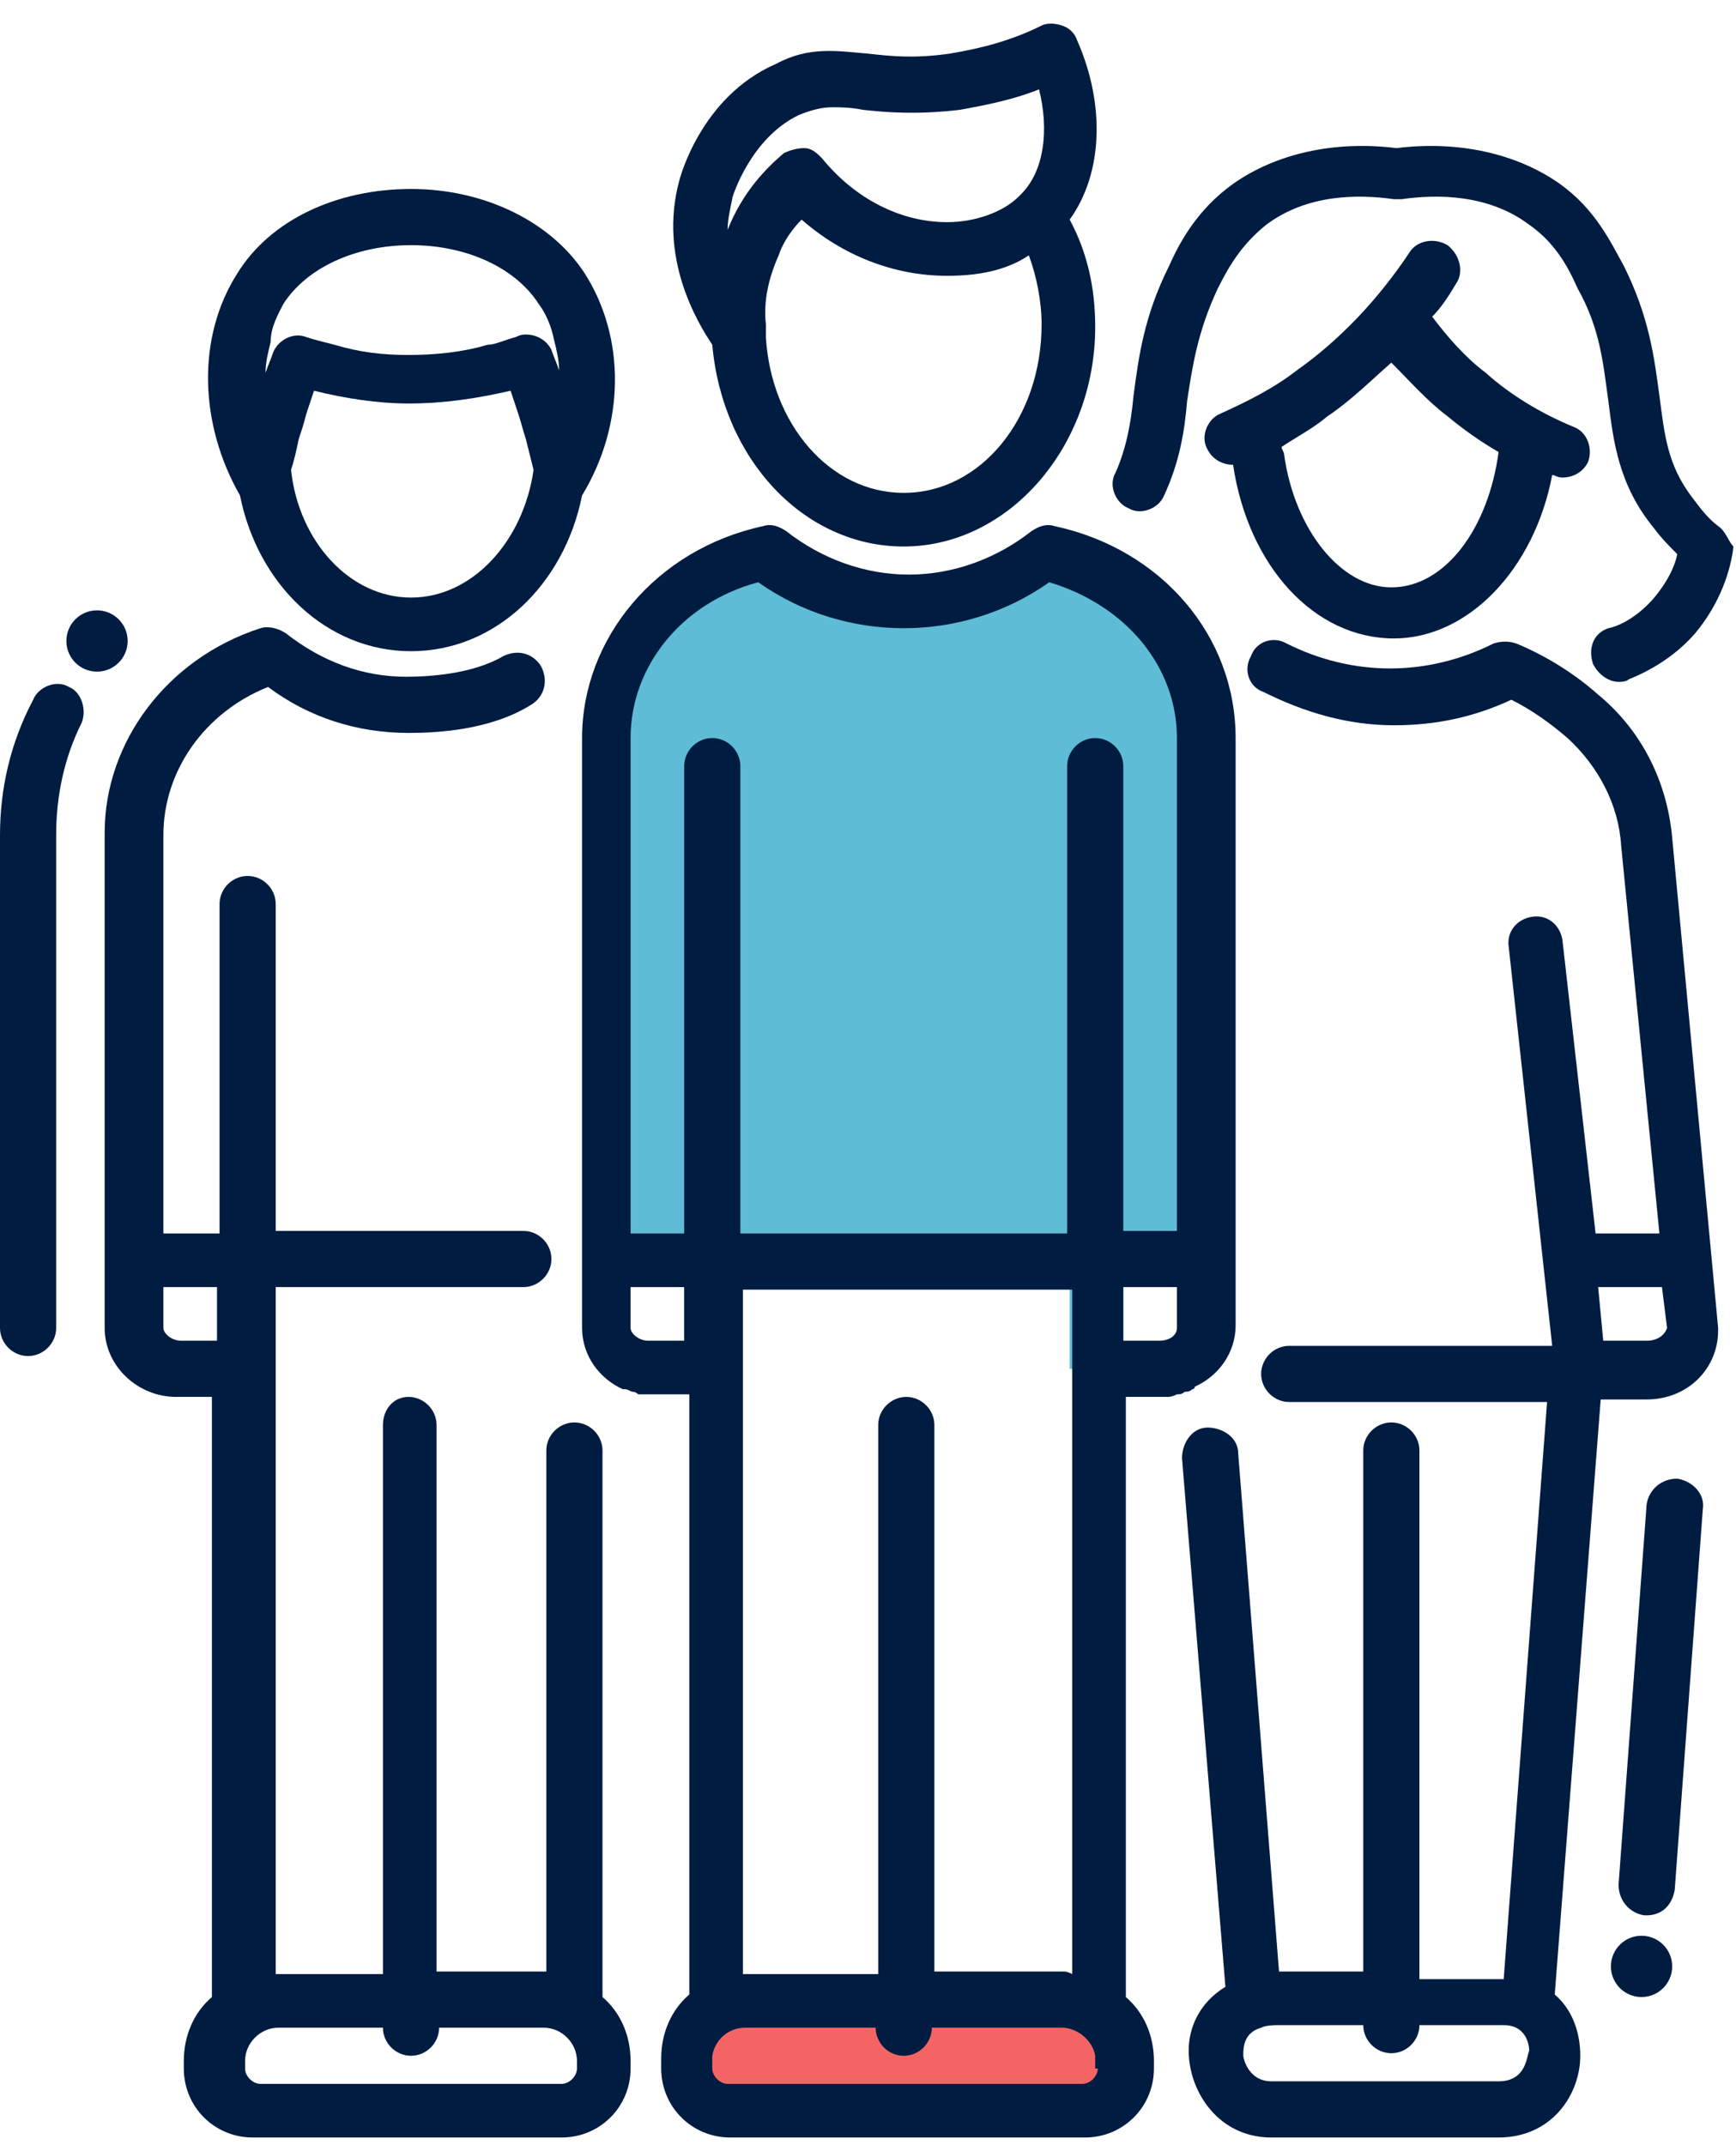 <svg width="68" height="84" viewBox="0 0 68 84" fill="none" xmlns="http://www.w3.org/2000/svg">
<path d="M40.9 21.6C39.3 22.8 37.4 23.5 35.4 23.5C33.4 23.5 31.5 22.8 29.9 21.6C26.3 22.4 23.6 25.4 23.6 28.9V50.4H26.8V53.6H29V50.4H41.9V53.6H44V50.4H47.2V28.9C47.3 25.4 44.5 22.4 40.9 21.6Z" fill="#5EBCD6"/>
<path d="M41.7 78.3H29.2C27.9 78.3 26.8 79.4 26.8 80.7V81C26.8 81.9 27.5 82.7 28.5 82.7H42.4C43.3 82.7 44.1 82 44.1 81V80.7C44 79.4 43 78.3 41.7 78.3Z" fill="#F56464"/>
<path d="M23.6 78.2V56.8C23.6 56.2 23.1 55.7 22.5 55.7C21.9 55.7 21.4 56.2 21.4 56.8V77.2H21.2H17.1V55.8C17.1 55.2 16.6 54.7 16 54.7C15.4 54.7 15 55.2 15 55.8V77.3H11H10.8V50.4H20.5C21.1 50.4 21.6 49.9 21.6 49.3C21.6 48.7 21.1 48.2 20.5 48.2H10.8V35.4C10.8 34.8 10.3 34.3 9.7 34.3C9.1 34.3 8.6 34.8 8.6 35.4V48.3H6.4V32.7C6.4 30.2 8 27.9 10.5 26.9C12.1 28.1 14 28.7 16 28.7C17.1 28.7 19.2 28.6 20.8 27.6C21.3 27.3 21.5 26.7 21.2 26.1C20.9 25.6 20.3 25.4 19.7 25.7C18.5 26.4 16.8 26.5 15.9 26.5C14.2 26.5 12.6 25.9 11.2 24.8C10.9 24.6 10.5 24.5 10.2 24.6C6.5 25.8 4.1 29.1 4.1 32.6V52C4.1 53.5 5.4 54.7 6.9 54.7H8.3V78.2C7.6 78.8 7.2 79.7 7.2 80.7V81C7.2 82.5 8.4 83.7 9.9 83.7H22C23.5 83.7 24.7 82.5 24.7 81V80.7C24.7 79.7 24.3 78.8 23.6 78.2ZM7.1 52.5C6.7 52.5 6.4 52.2 6.4 52V50.4H8.5V52.5H7.1ZM22.6 81C22.6 81.3 22.3 81.6 22 81.6H10.2C9.9 81.6 9.6 81.3 9.6 81V80.7C9.6 80 10.2 79.4 10.9 79.4H15C15 80 15.5 80.5 16.1 80.5C16.7 80.5 17.2 80 17.2 79.4H21.3C22 79.4 22.6 80 22.6 80.7V81Z" fill="#001C41"/>
<path d="M9.4 19.4C10.1 22.9 12.8 25.5 16.1 25.5C19.4 25.5 22.1 22.9 22.8 19.4C24.5 16.6 24.5 13.2 22.9 10.7C21.6 8.7 19 7.4 16.1 7.4C13.2 7.4 10.6 8.6 9.3 10.7C7.7 13.2 7.8 16.6 9.4 19.4ZM16.1 23.4C13.7 23.4 11.7 21.2 11.4 18.4C11.5 18.1 11.6 17.7 11.7 17.2C11.8 16.9 11.9 16.6 12 16.2C12.1 15.9 12.2 15.6 12.3 15.3C13.5 15.6 14.8 15.8 16 15.8C17.4 15.8 18.7 15.6 20 15.3C20.1 15.6 20.2 15.9 20.3 16.2C20.4 16.5 20.5 16.9 20.6 17.2C20.7 17.6 20.8 18 20.9 18.4C20.5 21.2 18.5 23.4 16.1 23.4ZM11.1 11.9C12 10.5 13.9 9.6 16.1 9.6C18.3 9.6 20.2 10.5 21.1 11.9C21.4 12.3 21.6 12.8 21.7 13.3C21.8 13.7 21.9 14.1 21.9 14.5C21.8 14.2 21.7 14 21.6 13.7C21.4 13.3 21 13.1 20.6 13.1C20.5 13.1 20.4 13.1 20.2 13.2C19.8 13.3 19.4 13.5 19.1 13.5C18.1 13.8 17 13.9 16 13.9C15 13.9 14.1 13.8 13.1 13.5C12.7 13.4 12.3 13.3 12 13.2C11.5 13 10.9 13.3 10.7 13.8C10.6 14.1 10.5 14.3 10.4 14.6C10.4 14.2 10.5 13.8 10.6 13.4C10.6 12.8 10.9 12.3 11.1 11.9Z" fill="#001C41"/>
<path d="M65.5 32.8C65.3 30.6 64.3 28.6 62.6 27.2C61.7 26.4 60.6 25.7 59.4 25.2C59.1 25.1 58.8 25.1 58.5 25.2C55.9 26.5 53 26.5 50.4 25.2C49.9 24.9 49.2 25.1 49 25.7C48.7 26.2 48.9 26.9 49.5 27.1C51.1 27.9 52.8 28.4 54.6 28.4C56.2 28.4 57.7 28.1 59.2 27.4C60 27.8 60.7 28.3 61.4 28.9C62.6 30 63.4 31.5 63.5 33.1L65 48.3H62.5L61.2 36.8C61.1 36.2 60.6 35.8 60 35.9C59.4 36 59 36.5 59.1 37.1L60.8 52.7H50.5C49.9 52.7 49.4 53.2 49.4 53.8C49.4 54.4 49.9 54.9 50.5 54.9H60.6L58.9 77.5H55.6V56.8C55.6 56.2 55.1 55.7 54.5 55.7C53.9 55.7 53.4 56.2 53.4 56.8V77.2H50.1L48.5 56.9C48.5 56.3 47.9 55.9 47.3 55.9C46.7 55.9 46.3 56.5 46.3 57.1L48 77.8C47 78.4 46.4 79.5 46.6 80.8C46.8 82.2 47.9 83.7 49.8 83.7H58.7C60.8 83.7 61.9 82 61.9 80.5C61.9 79.6 61.6 78.7 60.9 78.1L62.7 54.8H64.5C66.1 54.8 67.3 53.6 67.3 52.1V52L65.5 32.8ZM58.7 81.5H49.8C48.9 81.5 48.7 80.6 48.7 80.5C48.7 80.2 48.7 79.6 49.4 79.4C49.6 79.3 49.9 79.3 50.2 79.3H53.4C53.4 79.9 53.9 80.4 54.5 80.4C55.1 80.4 55.6 79.9 55.6 79.3H58.9C59.8 79.3 59.9 80.1 59.9 80.3C59.8 80.5 59.8 81.5 58.7 81.5ZM64.5 52.5H62.8L62.6 50.4H65.1L65.3 52C65.2 52.3 64.9 52.5 64.5 52.5Z" fill="#001C41"/>
<path d="M65.7 57.9C65.1 57.9 64.6 58.3 64.5 58.9L63.4 73.8C63.4 74.4 63.8 74.9 64.4 75H64.5C65.1 75 65.5 74.6 65.6 74L66.7 59.1C66.8 58.5 66.3 58 65.7 57.9Z" fill="#001C41"/>
<path d="M35.4 21.4C39.5 21.4 42.9 17.5 42.9 12.8C42.9 11.3 42.6 9.9 41.9 8.6C43.2 6.8 43.3 4.1 42.2 1.6C42.1 1.3 41.9 1.1 41.6 1C41.3 0.9 41 0.9 40.8 1C39.6 1.6 38.4 1.9 37.2 2.1C35.8 2.3 34.9 2.2 34 2.1C32.8 2 31.7 1.8 30.4 2.5C27.4 3.8 26.6 7.1 26.6 7.1C25.8 10.1 27.3 12.6 27.9 13.5C28.3 18 31.5 21.4 35.4 21.4ZM35.4 19.3C32.5 19.3 30.2 16.6 30 13.2C30 13.2 30 13.2 30 13.1C30 13 30 12.9 30 12.9V12.7C29.9 11.8 30.1 10.9 30.5 10C30.7 9.4 31.1 8.9 31.4 8.6C33 10 35 10.8 37.1 10.8C38.3 10.8 39.4 10.6 40.3 10C40.6 10.8 40.8 11.8 40.8 12.7C40.8 16.4 38.4 19.3 35.4 19.3ZM28.7 7.7C28.7 7.7 29.4 5.4 31.3 4.5C31.8 4.3 32.2 4.2 32.6 4.2C32.9 4.2 33.3 4.2 33.8 4.3C34.7 4.4 35.9 4.5 37.6 4.3C38.7 4.1 39.7 3.9 40.7 3.5C41.1 5.1 40.9 6.7 40 7.6L39.9 7.7C39.3 8.3 38.2 8.7 37.1 8.7C35.3 8.7 33.5 7.8 32.2 6.2C32 6 31.8 5.8 31.5 5.8C31.2 5.8 30.9 5.9 30.7 6C30 6.6 29.1 7.5 28.5 9C28.5 8.6 28.6 8.2 28.7 7.7Z" fill="#001C41"/>
<path d="M46.1 54.6C46.2 54.6 46.3 54.6 46.4 54.5C46.5 54.5 46.6 54.5 46.7 54.4C46.7 54.4 46.8 54.4 46.8 54.3C47.7 53.9 48.4 53 48.4 51.9V49.2V28.9C48.4 24.9 45.5 21.5 41.3 20.6C41 20.5 40.7 20.6 40.4 20.8C39 21.9 37.3 22.5 35.6 22.5C33.9 22.5 32.2 21.9 30.8 20.8C30.5 20.6 30.2 20.5 29.9 20.6C25.7 21.5 22.8 25 22.8 28.9V49.3V52C22.8 53.1 23.5 54 24.4 54.4H24.5C24.6 54.4 24.7 54.5 24.8 54.5C24.9 54.5 25 54.6 25 54.6C25.1 54.6 25.3 54.6 25.4 54.6C25.5 54.6 25.5 54.6 25.6 54.6H27V78.1C26.3 78.7 25.9 79.6 25.9 80.6V81C25.9 82.5 27.1 83.7 28.6 83.7H42.5C44 83.7 45.2 82.5 45.2 81V80.7C45.2 79.7 44.8 78.8 44.1 78.2V54.7H45.5C45.6 54.7 45.6 54.7 45.7 54.7C45.8 54.7 45.9 54.7 46.1 54.6ZM29.7 22.8C31.4 24 33.4 24.6 35.4 24.6C37.4 24.6 39.4 24 41.1 22.8C44.1 23.7 46.1 26.1 46.1 28.9V48.2H44V30C44 29.4 43.5 28.9 42.9 28.9C42.3 28.9 41.8 29.4 41.8 30V48.3H29V30C29 29.4 28.5 28.9 27.9 28.9C27.3 28.9 26.8 29.4 26.8 30V48.3H24.7V28.9C24.7 26.1 26.7 23.6 29.7 22.8ZM25.4 52.5C25 52.5 24.7 52.2 24.7 52V50.4H26.8V52.5H25.4ZM43 81C43 81.3 42.7 81.6 42.4 81.6H28.5C28.2 81.6 27.9 81.3 27.9 81V80.7C27.9 80.6 27.9 80.5 27.9 80.5C28 79.9 28.5 79.4 29.2 79.4H34.3C34.3 80 34.8 80.5 35.4 80.5C36 80.5 36.5 80 36.5 79.4H41.6C42.2 79.4 42.8 79.9 42.9 80.5C42.9 80.6 42.9 80.7 42.9 80.7V81H43ZM41.7 77.2H36.6V55.8C36.6 55.2 36.1 54.7 35.5 54.7C34.9 54.7 34.4 55.2 34.4 55.8V77.3H29.3C29.2 77.3 29.1 77.3 29.1 77.3V54.7V52.6V50.5H42V52.6V54.7V77.3C41.8 77.2 41.7 77.2 41.7 77.2ZM44 52.5V50.4H46.1V52C46.1 52.3 45.8 52.5 45.4 52.5H44Z" fill="#001C41"/>
<path d="M67.3 20.6C66.9 20.3 66.6 19.9 66.3 19.5C65.3 18.2 65.2 17 65 15.5C64.8 14 64.6 12.4 63.6 10.4C63.1 9.5 62.5 8.2 61.1 7.2C59.4 6 57.1 5.5 54.7 5.8C52.3 5.5 50 6 48.3 7.2C46.9 8.2 46.2 9.5 45.8 10.4C44.8 12.4 44.6 14 44.4 15.5C44.3 16.6 44.1 17.6 43.7 18.5C43.4 19 43.7 19.7 44.2 19.9C44.7 20.2 45.4 19.9 45.6 19.4C46.2 18.1 46.4 16.9 46.5 15.7C46.7 14.4 46.9 13 47.7 11.3C48.1 10.5 48.6 9.6 49.6 8.8C51.2 7.6 53.2 7.6 54.6 7.8C54.7 7.8 54.8 7.8 54.9 7.8C56.3 7.6 58.3 7.6 59.9 8.8C60.9 9.5 61.4 10.4 61.8 11.3C62.7 12.9 62.8 14.3 63 15.7C63.2 17.3 63.4 19 64.8 20.7C65.1 21.1 65.4 21.4 65.7 21.7C65.6 22.2 65.3 22.8 64.8 23.4C64.2 24.1 63.5 24.5 63 24.6C62.4 24.8 62.2 25.4 62.4 26C62.6 26.4 63 26.7 63.4 26.7C63.5 26.7 63.7 26.7 63.8 26.6C64.8 26.2 65.7 25.6 66.4 24.8C67.4 23.6 67.8 22.3 67.9 21.4C67.7 21.2 67.6 20.8 67.3 20.6Z" fill="#001C41"/>
<path d="M56.7 9.6C56.2 9.3 55.5 9.4 55.2 9.9C54 11.7 52.5 13.3 50.8 14.5C49.9 15.2 48.9 15.7 47.8 16.2C47.3 16.4 47 17.1 47.3 17.6C47.5 18 47.9 18.2 48.3 18.2C48.9 22.2 51.5 25 54.6 25C57.5 25 60.1 22.3 60.8 18.6C60.9 18.6 61 18.7 61.2 18.7C61.6 18.7 62 18.5 62.2 18.1C62.4 17.6 62.2 16.9 61.6 16.7C60.4 16.2 59.2 15.5 58.2 14.6C57.4 14 56.7 13.2 56.1 12.4C56.5 12 56.8 11.5 57.1 11C57.3 10.6 57.2 10 56.7 9.6ZM56.7 16.3C57.3 16.8 58 17.3 58.7 17.7C58.3 20.7 56.6 23 54.5 23C52.5 23 50.7 20.7 50.3 17.8C50.3 17.7 50.2 17.6 50.2 17.5C50.8 17.1 51.4 16.8 52 16.3C52.9 15.7 53.7 14.9 54.5 14.2C55.2 14.9 55.9 15.7 56.7 16.3Z" fill="#001C41"/>
<path d="M2.7 26.9C2.2 26.6 1.5 26.9 1.3 27.4C0.4 29.1 0 30.9 0 32.7V52C0 52.6 0.5 53.1 1.1 53.1C1.7 53.1 2.2 52.6 2.2 52V32.7C2.2 31.2 2.5 29.7 3.2 28.3C3.4 27.8 3.2 27.1 2.7 26.9Z" fill="#001C41"/>
<path d="M3.8 26.3C4.463 26.3 5 25.763 5 25.1C5 24.437 4.463 23.9 3.8 23.9C3.137 23.9 2.6 24.437 2.6 25.1C2.6 25.763 3.137 26.3 3.8 26.3Z" fill="#001C41"/>
<path d="M64.3 78.2C64.963 78.2 65.5 77.662 65.5 77C65.5 76.337 64.963 75.8 64.3 75.8C63.637 75.8 63.1 76.337 63.1 77C63.1 77.662 63.637 78.2 64.3 78.2Z" fill="#001C41"/>
</svg>
